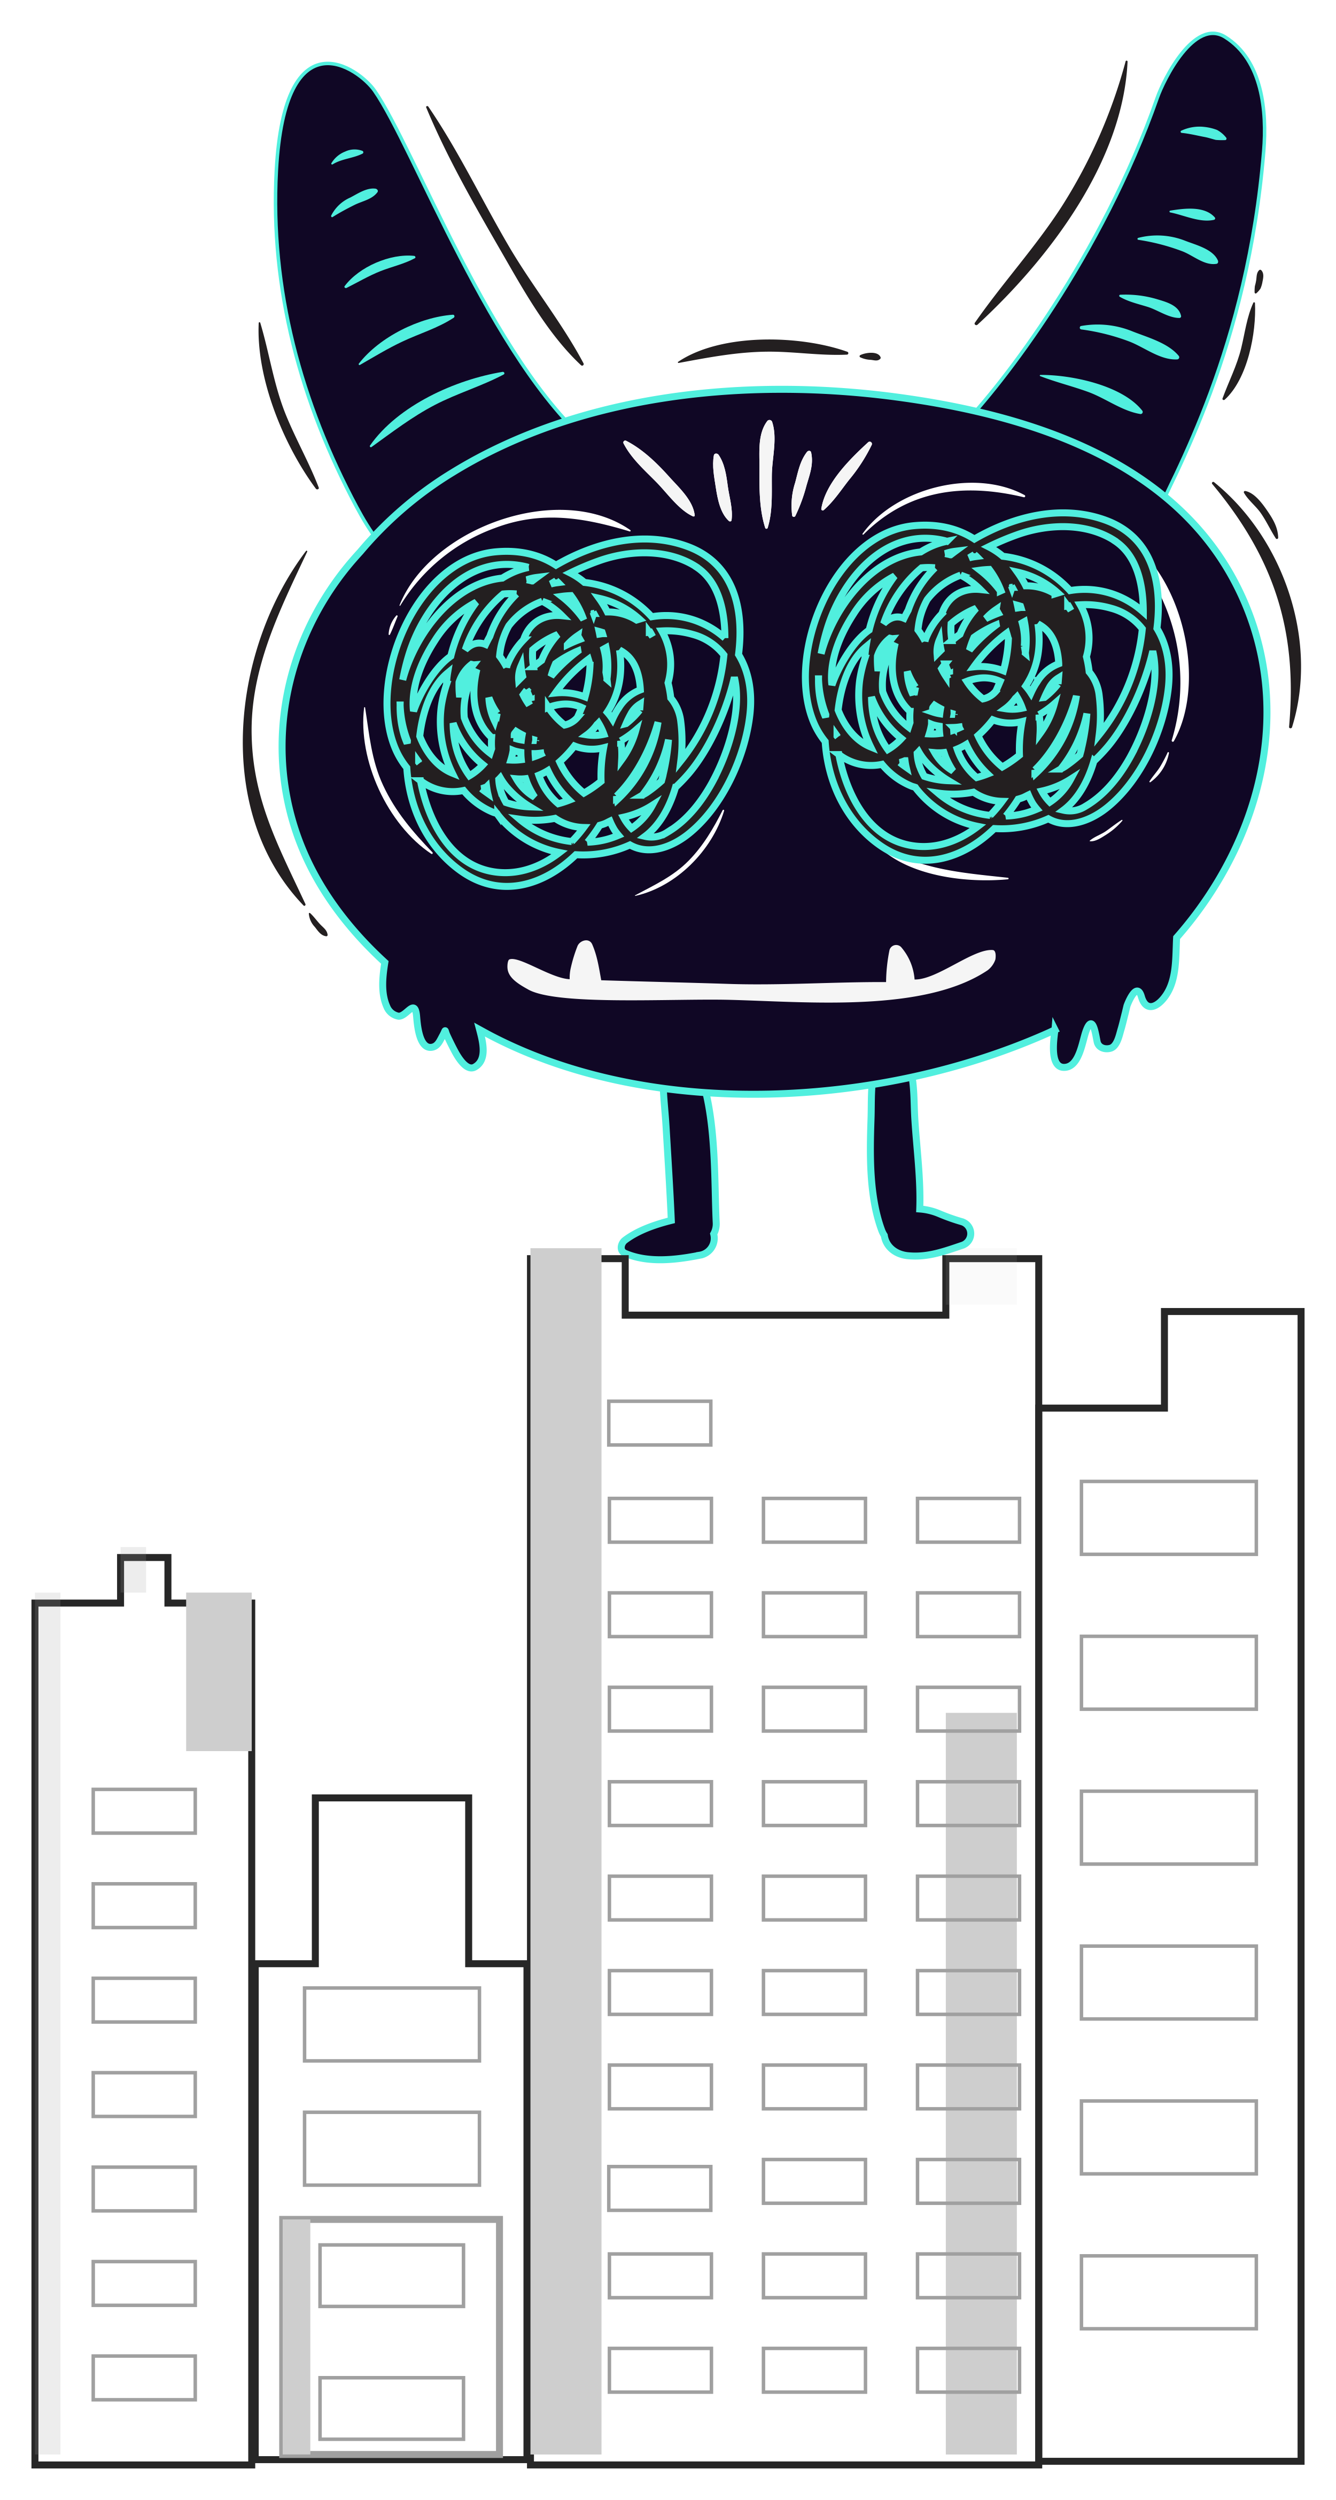 <svg xmlns="http://www.w3.org/2000/svg" xmlns:xlink="http://www.w3.org/1999/xlink" width="382.328" height="715.236" viewBox="0 0 382.328 715.236">
  <defs>
    <filter id="Path_26780" x="167.767" y="286.976" width="47.199" height="83.384" filterUnits="userSpaceOnUse">
      <feOffset dy="3" input="SourceAlpha"/>
      <feGaussianBlur stdDeviation="3" result="blur"/>
      <feFlood flood-color="#51efde"/>
      <feComposite operator="in" in2="blur"/>
      <feComposite in="SourceGraphic"/>
    </filter>
    <filter id="Path_26781" x="239.13" y="288.678" width="48.664" height="80.647" filterUnits="userSpaceOnUse">
      <feOffset dy="3" input="SourceAlpha"/>
      <feGaussianBlur stdDeviation="3" result="blur-2"/>
      <feFlood flood-color="#51efde"/>
      <feComposite operator="in" in2="blur-2"/>
      <feComposite in="SourceGraphic"/>
    </filter>
    <filter id="Path_26782" x="264.547" y="0" width="106.864" height="168.227" filterUnits="userSpaceOnUse">
      <feOffset dy="3" input="SourceAlpha"/>
      <feGaussianBlur stdDeviation="3" result="blur-3"/>
      <feFlood flood-color="#51efde"/>
      <feComposite operator="in" in2="blur-3"/>
      <feComposite in="SourceGraphic"/>
    </filter>
    <filter id="Path_26783" x="69.336" y="8.656" width="110.65" height="165.271" filterUnits="userSpaceOnUse">
      <feOffset dy="3" input="SourceAlpha"/>
      <feGaussianBlur stdDeviation="3" result="blur-4"/>
      <feFlood flood-color="#51efde"/>
      <feComposite operator="in" in2="blur-4"/>
      <feComposite in="SourceGraphic"/>
    </filter>
    <filter id="Path_26784" x="70.692" y="101.354" width="301.928" height="221.72" filterUnits="userSpaceOnUse">
      <feOffset dy="3" input="SourceAlpha"/>
      <feGaussianBlur stdDeviation="3" result="blur-5"/>
      <feFlood flood-color="#51efde"/>
      <feComposite operator="in" in2="blur-5"/>
      <feComposite in="SourceGraphic"/>
    </filter>
    <filter id="Path_26837" x="220.475" y="136.611" width="124.085" height="119.522" filterUnits="userSpaceOnUse">
      <feOffset dy="3" input="SourceAlpha"/>
      <feGaussianBlur stdDeviation="3" result="blur-6"/>
      <feFlood flood-color="#51efde"/>
      <feComposite operator="in" in2="blur-6"/>
      <feComposite in="SourceGraphic"/>
    </filter>
    <filter id="Path_26837-2" x="100.743" y="144.094" width="124.085" height="119.522" filterUnits="userSpaceOnUse">
      <feOffset dy="3" input="SourceAlpha"/>
      <feGaussianBlur stdDeviation="3" result="blur-7"/>
      <feFlood flood-color="#51efde"/>
      <feComposite operator="in" in2="blur-7"/>
      <feComposite in="SourceGraphic"/>
    </filter>
    <filter id="Path_26875" x="141.803" y="350.112" width="165.453" height="365.124" filterUnits="userSpaceOnUse">
      <feOffset dy="3" input="SourceAlpha"/>
      <feGaussianBlur stdDeviation="3" result="blur-8"/>
      <feFlood flood-color="#272727"/>
      <feComposite operator="in" in2="blur-8"/>
      <feComposite in="SourceGraphic"/>
    </filter>
    <filter id="Path_26874" x="63.039" y="504.385" width="97.764" height="209.33" filterUnits="userSpaceOnUse">
      <feOffset dy="3" input="SourceAlpha"/>
      <feGaussianBlur stdDeviation="3" result="blur-9"/>
      <feFlood flood-color="#272727"/>
      <feComposite operator="in" in2="blur-9"/>
      <feComposite in="SourceGraphic"/>
    </filter>
    <filter id="Path_26876" x="0" y="435.611" width="82.039" height="279.625" filterUnits="userSpaceOnUse">
      <feOffset dy="3" input="SourceAlpha"/>
      <feGaussianBlur stdDeviation="3" result="blur-10"/>
      <feFlood flood-color="#272727"/>
      <feComposite operator="in" in2="blur-10"/>
      <feComposite in="SourceGraphic"/>
    </filter>
    <filter id="Path_26873" x="287.256" y="365.231" width="95.072" height="348.963" filterUnits="userSpaceOnUse">
      <feOffset dy="3" input="SourceAlpha"/>
      <feGaussianBlur stdDeviation="3" result="blur-11"/>
      <feFlood flood-color="#100725"/>
      <feComposite operator="in" in2="blur-11"/>
      <feComposite in="SourceGraphic"/>
    </filter>
  </defs>
  <g id="HR-BUILDING_black" data-name="HR-BUILDING black" transform="translate(-14786.479 -6039.092)">
    <g id="HR" transform="translate(53.691 236.559)">
      <g id="Layer_2" data-name="Layer 2" transform="translate(14802.271 5809.072)">
        <g id="Layer_5_copy" data-name="Layer 5 copy" transform="translate(0 0)">
          <g transform="matrix(1, 0, 0, 1, -69.48, -6.54)" filter="url(#Path_26780)">
            <path id="Path_26780-2" data-name="Path 26780" d="M273.508,679.614c-1.318-1.695-3.974-1.695-4.69.614-2.292,7.4-.847,15.9-.4,23.553.53,8.936,1.11,17.871,1.5,26.816-4.737,1.186-9.592,2.881-13.287,5.678-1.119.847-1.644,2.966,0,3.7,6.533,2.868,14.571,1.936,21.409.581a4.9,4.9,0,0,0,4.008-6.089,5.962,5.962,0,0,0,.72-3.25C282.029,715.945,283.3,692.3,273.508,679.614Z" transform="translate(-77.81 -384.43)" fill="#100725" stroke="#51efde" stroke-width="2"/>
          </g>
          <g transform="matrix(1, 0, 0, 1, -69.48, -6.54)" filter="url(#Path_26781)">
            <path id="Path_26781-2" data-name="Path 26781" d="M450.092,733.289a56.57,56.57,0,0,1-6.389-2.254,17.627,17.627,0,0,0-5.7-1.4c.318-8.474-.89-17.393-1.407-25.727-.458-7.385.305-14.694-4.44-20.672a2.731,2.731,0,0,0-3.889,0c-4.762,6-3.949,13.253-4.207,20.672-.356,10.207-.538,22.176,3.059,31.841a7.336,7.336,0,0,0,.737,1.453c.5,3.39,3.368,5.47,6.741,5.8,5.614.547,10.236-1.174,15.5-2.94a3.538,3.538,0,0,0,0-6.766Z" transform="translate(-174.8 -386.74)" fill="#100725" stroke="#51efde" stroke-width="2"/>
          </g>
          <g transform="matrix(1, 0, 0, 1, -69.48, -6.54)" filter="url(#Path_26782)">
            <path id="Path_26782-2" data-name="Path 26782" d="M559.471,1.067c-8.9-5.576-17.638,12.236-19.431,17.346-15.905,45.335-44.382,82.129-56.017,94.081-9.054,9.321,42.369,52.962,53.271,30.167,8.283-17.371,28.557-52.835,33.2-108.974C571.432,22.323,570.127,7.731,559.471,1.067Z" transform="translate(-208.85 6.54)" fill="#100725" stroke="#51efde" stroke-width="1"/>
          </g>
          <g transform="matrix(1, 0, 0, 1, -69.48, -6.54)" filter="url(#Path_26783)">
            <path id="Path_26783-2" data-name="Path 26783" d="M112.4,129.513C83.868,105.362,61.764,44.388,50.413,28.123,46.037,21.852,24.738,6.29,22.327,51.049,20.5,84.915,29.343,117.366,45.3,147.228c3.576,6.7,8.474,14.219,15.071,18.185C73.742,173.48,122.162,137.762,112.4,129.513Z" transform="translate(56.75 -5.19)" fill="#100725" stroke="#51efde" stroke-width="1"/>
          </g>
          <g transform="matrix(1, 0, 0, 1, -69.48, -6.54)" filter="url(#Path_26784)">
            <path id="Path_26784-2" data-name="Path 26784" d="M298.456,294.126c-19.041-34.573-60.338-46.865-96.759-51.644-42.107-5.508-89.616-.932-126.375,21.693a107.586,107.586,0,0,0-26.375,22.642c-1.3,1.424-2.585,2.877-3.813,4.394-17.427,21.481-23.468,50.123-14.406,76.345,4.945,14.283,14.075,26.557,25.223,36.777-.708,4.423-1.191,9.139.788,13.135a4.465,4.465,0,0,0,3.173,2.263c2.364,0,4.631-5.288,5.122-.042.186,2,.627,9.55,4.381,8.923,1.695-.284,2.271-1.869,3.055-3.284,1.106-2,.424-1.881,1.326.042.682,1.462,1.394,2.9,2.152,4.326s3.288,5.932,5.72,4.58c3.678-2.029,2.309-7.254,1.4-10.719,1.131.623,2.263,1.241,3.39,1.835,46.971,24.388,112.16,20.214,159.445-.932.614-.271,1.212-.58,1.818-.847a4.074,4.074,0,0,1-.068.487c-.267,2.352-1.606,10.931,3.2,10.228,3.923-.572,4.69-7.457,5.758-10.364,1.941-5.288,2.724.966,3.178,3.059.381,1.763,2.241,2.3,3.792,1.877,1.936-.534,2.542-3.75,3.012-5.313s.847-3.262,1.271-4.885c.148-.644.3-1.271.458-1.924.064-.263,2.767-7.355,4.135-2.635,1.339,4.623,4.779,2.966,7.11-.559,3.034-4.6,2.657-10.707,2.966-16.355C307.294,369.12,317.611,328.9,298.456,294.126Z" transform="translate(54.18 -131.98)" fill="#100725" stroke="#51efde" stroke-width="2"/>
          </g>
          <path id="Path_26785" data-name="Path 26785" d="M86.242,257.186c5.983-4.3,11.584-8.635,18.16-12.063,6.385-3.318,13.329-5.339,19.7-8.715.424-.233.11-.813-.318-.746-13.486,2.212-29.942,9.6-37.963,21.1-.169.246.174.593.424.424Z" transform="translate(-49.434 -135.81)" fill="#51efde"/>
          <path id="Path_26786" data-name="Path 26786" d="M78.628,211.45c4.025-2.309,7.957-4.711,12.16-6.69,4.953-2.326,10.088-3.813,14.677-6.809.364-.233.258-.907-.237-.873-9.563.7-20.964,6.355-26.9,13.982-.161.208.038.53.3.386Z" transform="translate(-45.112 -113.576)" fill="#51efde"/>
          <path id="Path_26787" data-name="Path 26787" d="M69.231,166.4c3.275-1.635,6.355-3.479,9.77-4.826,3.322-1.3,6.614-1.987,9.775-3.665.352-.186.148-.648-.186-.686-6.817-.725-15.723,3.093-19.888,8.648C68.447,166.207,68.917,166.554,69.231,166.4Z" transform="translate(-39.554 -90.555)" fill="#51efde"/>
          <path id="Path_26788" data-name="Path 26788" d="M60.1,120.011c2.029-1.271,4.131-2.4,6.271-3.462,2.241-1.11,5-1.546,6.542-3.631.339-.462-.14-.958-.58-1.013-2.5-.326-5.046,1.424-7.2,2.542a11.081,11.081,0,0,0-5.457,5.152c-.11.258.131.6.424.424Z" transform="translate(-34.377 -64.468)" fill="#51efde"/>
          <path id="Path_26789" data-name="Path 26789" d="M60.134,89.739c2.6-1.631,5.889-1.72,8.58-3.084a.445.445,0,0,0,0-.771,6.308,6.308,0,0,0-4.966.178A7.96,7.96,0,0,0,59.8,89.4C59.656,89.608,59.939,89.866,60.134,89.739Z" transform="translate(-34.444 -49.242)" fill="#51efde"/>
          <path id="Path_26790" data-name="Path 26790" d="M538.484,238.089c4.5,1.741,9.194,2.873,13.732,4.529,4.944,1.809,9.66,5.453,14.829,6.292a.6.6,0,0,0,.576-.987c-5.745-7.258-20.337-10.258-29.1-10.194a.182.182,0,0,0-.051.36Z" transform="translate(-310.243 -137.003)" fill="#51efde"/>
          <path id="Path_26791" data-name="Path 26791" d="M565.7,205.066a61.862,61.862,0,0,1,13.9,3.5c4.326,1.695,8.821,5.343,13.6,5.084a.619.619,0,0,0,.424-1.042c-3.046-3.678-8.864-5.258-13.228-6.982a26.4,26.4,0,0,0-14.715-1.53c-.453.093-.479.873,0,.941Z" transform="translate(-325.808 -117.36)" fill="#51efde"/>
          <path id="Path_26792" data-name="Path 26792" d="M592.1,184.116c2.432,1.432,5.347,2.076,8.025,2.911,2.9.907,6.012,3.19,9.076,3.161a.479.479,0,0,0,.453-.6c-.665-3.042-4.258-3.983-6.877-4.771a31.476,31.476,0,0,0-10.524-1.271.309.309,0,0,0-.153.572Z" transform="translate(-341.149 -105.757)" fill="#51efde"/>
          <path id="Path_26793" data-name="Path 26793" d="M604.511,144.806a61.3,61.3,0,0,1,12.571,3.262c3.195,1.208,6.355,4.19,9.842,3.61.453-.076.542-.61.39-.958-1.436-3.271-6.258-4.423-9.406-5.661a21.778,21.778,0,0,0-13.4-.805c-.258.068-.288.508,0,.551Z" transform="translate(-348.267 -82.734)" fill="#51efde"/>
          <path id="Path_26794" data-name="Path 26794" d="M626.088,126.537c3.911.746,8.559,3.051,12.571,2.118a.424.424,0,0,0,.191-.716c-2.966-3.351-8.859-2.542-12.762-1.907a.267.267,0,0,0,0,.508Z" transform="translate(-360.714 -72.303)" fill="#51efde"/>
          <path id="Path_26795" data-name="Path 26795" d="M633.763,71.834c2.207.212,4.432.775,6.61,1.186,1.068.2,2.093.568,3.144.822a21.783,21.783,0,0,0,2.631.051c.381.047.551-.491.3-.733a8.332,8.332,0,0,0-2.6-2.178,14.473,14.473,0,0,0-3.517-.847,12.15,12.15,0,0,0-6.656,1.047.326.326,0,0,0,.085.64Z" transform="translate(-365.059 -40.349)" fill="#51efde"/>
          <path id="Path_26796" data-name="Path 26796" d="M98.85,405.594c.847-1.695,1.466-3.466,2.2-5.2.089-.216-.165-.475-.352-.271a8.825,8.825,0,0,0-2.207,5.372.195.195,0,0,0,.36.1Z" transform="translate(-56.763 -230.548)" fill="#fff"/>
          <path id="Path_26797" data-name="Path 26797" d="M576.72,541.37c-1.453,1.025-3.339,1.6-4.661,2.754a.1.1,0,0,0,.072.174c1.568.135,3.237-1.017,4.512-1.818a20.433,20.433,0,0,0,4.72-4.042c.106-.127-.03-.339-.182-.242C579.643,539.171,578.211,540.319,576.72,541.37Z" transform="translate(-329.666 -310.15)" fill="#fff"/>
          <path id="Path_26798" data-name="Path 26798" d="M190.6,419.462c11.516-16.134,13.8-37.946-1.746-56.14-14.715-17.227-40.675-26.231-62.075-16.211a49.076,49.076,0,0,0-19.939,17.194,48.99,48.99,0,0,0-8.7,43.835,43.911,43.911,0,0,0,17.5,24.375,40.437,40.437,0,0,0,31.934,10.067,52.337,52.337,0,0,0,27.608-8.474c-18.189,17.643-41.132,13.6-62.033,3.945-.157-.072-.352.131-.195.258,19.244,15.465,43.641,14.236,62.838-.644A55.549,55.549,0,0,0,190.6,419.462Zm-8.2,4.118c11.736-15.134,13.639-33.048,7.131-50.784-.042-.114.123-.165.186-.076,10.414,14.24,6.529,40.128-6.779,51.407a.386.386,0,0,1-.538-.547Zm-45.649-73.253c.284,0,.424.445.153.568-5.889,2.5-11.986,4.377-16.977,8.584a39.433,39.433,0,0,0-11.957,17.1.347.347,0,0,1-.669-.182C109.7,363.356,123.027,350.459,136.751,350.328Zm20.138,85.383c-18.935,6-47.115-4.093-52.335-24.824a.267.267,0,0,1,.483-.2c11.774,19.32,30.146,24.451,51.775,24.468a.288.288,0,0,1,.076.559Zm7.686-1.508c-.682,1.25-3.39,1.695-4.584,1.123a.453.453,0,0,1,0-.775,11.928,11.928,0,0,1,2.542-.669,2.436,2.436,0,0,1,1.962-.042.267.267,0,0,1,.08.364Z" transform="translate(-55.501 -197.632)" fill="#100725"/>
          <path id="Path_26799" data-name="Path 26799" d="M289.986,531.46c-2.665,5.25-5.563,10.207-9.72,14.444-4.423,4.517-9.868,7.008-15.338,9.927-.093.051-.03.186.072.165,11.762-2.623,21.939-13.012,25.4-24.362C290.469,531.392,290.1,531.231,289.986,531.46Z" transform="translate(-152.656 -306.219)" fill="#fff"/>
          <path id="Path_26800" data-name="Path 26800" d="M87.069,484.488c-3.39-7.2-3.974-14.6-5.186-22.329-.025-.174-.263-.106-.28.038-1.83,15.033,6.686,33.472,19.236,41.844.267.178.542-.212.33-.424C95.509,497.729,90.548,491.954,87.069,484.488Z" transform="translate(-46.888 -266.285)" fill="#fff"/>
          <path id="Path_26801" data-name="Path 26801" d="M465.3,564.12a.225.225,0,0,0,0-.424c-13.851-1.5-25.676-2.33-37.747-9.978a.11.11,0,1,0-.136.174C436.061,563.273,453.3,565.264,465.3,564.12Z" transform="translate(-246.304 -319.097)" fill="#fff"/>
          <path id="Path_26802" data-name="Path 26802" d="M470.38,344.6c-33.2-41.522-101.06-7.923-87.548,43.268a46.361,46.361,0,0,0,3.11,8.368c3.5,12.834,12.1,23.846,25.8,28.6,14.181,4.928,34.124,6.2,47.628-1.462a.233.233,0,0,0-.169-.424c-12.067,4.152-26.583,3.813-38.772.716a38.314,38.314,0,0,1-16.384-8.359,49.476,49.476,0,0,0,11.656,4.711c.127.047.246.106.377.152,19.859,7.245,40.755,3.106,55.279-12.457C488.471,389.379,485.014,362.923,470.38,344.6Zm-78.71,9.237c-.229.258-.576-.068-.445-.343,5.932-12.609,21.574-22.282,35.446-22.151a.347.347,0,0,1,.089.682c-7.245,2.267-14.592,3.72-20.981,8.118-5.589,3.86-9.664,8.694-14.109,13.711Zm53.11,63.321c-13.66,3.61-34.171,2.055-43.895-9.478-.14-.165.042-.449.25-.318,14.228,8.864,27.362,9.1,43.569,9.232a.288.288,0,0,1,.076.564Zm20.062-8.05c-.284.195-.551-.216-.347-.445,11.575-13.384,13.52-26.117,12.774-43.255a.246.246,0,0,1,.483-.068c4.207,14.9.462,34.59-12.91,43.746Z" transform="translate(-219.619 -187.831)" fill="#100725"/>
          <path id="Path_26803" data-name="Path 26803" d="M106.054,356.257a52.667,52.667,0,0,1,27.116-22.21c13.3-5.046,25.422-2.987,38.556.974.246.072.352-.258.161-.39-20.21-14.1-57.233-.678-66.041,21.545C105.821,356.287,105.995,356.35,106.054,356.257Z" transform="translate(-61.001 -189.516)" fill="#fff"/>
          <path id="Path_26804" data-name="Path 26804" d="M586.925,342.628c-.237-.11-.521.191-.3.386a56.94,56.94,0,0,1,17.244,59.707.326.326,0,0,0,.593.254C614.546,385.192,606.339,351.67,586.925,342.628Z" transform="translate(-338.033 -197.444)" fill="#fff"/>
          <path id="Path_26805" data-name="Path 26805" d="M617.579,492.517a42.28,42.28,0,0,1-2.157,4.089c-.911,1.462-2.118,2.716-3.038,4.178a.182.182,0,0,0,.25.25,13.341,13.341,0,0,0,5.317-8.359C617.986,492.466,617.689,492.292,617.579,492.517Z" transform="translate(-352.908 -283.779)" fill="#fff"/>
          <path id="Path_26806" data-name="Path 26806" d="M418.548,325.151c-.119.165.136.347.271.212,12.923-12.918,28.769-14.736,45.856-10.673a.326.326,0,0,0,.25-.6C450.558,306.28,427.942,312.059,418.548,325.151Z" transform="translate(-241.197 -178.975)" fill="#fff"/>
          <path id="Path_26865" data-name="Path 26865" d="M353.929,620.094c-18.292,12.289-52.091,8.981-74.1,8.458-16.7-.394-49.6,1.738-57.568-3.059-2.9-1.605-5.5-3.323-5.736-5.922-.083-.7.014-2.388.55-2.583,2.812-1.073,11.878,5.449,17.242,5.661a12.806,12.806,0,0,1,.343-3.356,42.1,42.1,0,0,1,1.868-6.055c.61-1.648,3.339-2.58,4.237-.555,1.453,3.313,1.932,6.745,2.585,10.271,12.16.39,24.337.648,36.463,1.046,14.952.483,30.065-.593,45.047-.526a48.611,48.611,0,0,1,.978-9.164,1.982,1.982,0,0,1,3.3-.873,15.951,15.951,0,0,1,3.881,9.3c6.4.14,16.7-8.844,22.342-8.431,1.052.056.9,2.034.777,2.721A6.514,6.514,0,0,1,353.929,620.094Z" transform="translate(-140.772 -349.038)" fill="#f5f5f5"/>
          <path id="Path_26808" data-name="Path 26808" d="M350.567,299.023a.369.369,0,0,0,.708,0c1.5-4.851,1.127-10.059,1.191-15.088.059-4.881,1.635-10.537.093-15.206a.805.805,0,0,0-1.453-.186c-2.716,3.669-2.161,8.817-2.186,13.207C348.893,287.409,348.808,293.548,350.567,299.023Z" transform="translate(-201.068 -154.542)" fill="#fff"/>
          <path id="Path_26809" data-name="Path 26809" d="M371.654,307.681a47.564,47.564,0,0,0,3.207-8.711c.941-3.271,2.085-6.122,1.339-9.525-.136-.6-.869-.551-1.174-.153-2.029,2.631-2.542,5.622-3.39,8.787a21.255,21.255,0,0,0-.847,9.487.487.487,0,0,0,.864.114Z" transform="translate(-213.559 -166.547)" fill="#fff"/>
          <path id="Path_26810" data-name="Path 26810" d="M391.393,302.416c2.86-2.483,4.936-5.677,7.262-8.652a49.063,49.063,0,0,0,6.483-9.991.644.644,0,0,0-1.008-.78c-5.245,4.822-12.249,11.724-13.4,19.037a.424.424,0,0,0,.665.386Z" transform="translate(-225.18 -162.986)" fill="#fff"/>
          <path id="Path_26811" data-name="Path 26811" d="M322.182,310.122c.225.208.716.165.767-.2.445-3.245-.669-6.66-1.093-9.876-.394-3.012-.869-6.322-2.627-8.864-.326-.47-1.22-.508-1.343.174-.542,3.055.089,6.127.551,9.152C318.928,303.72,319.682,307.851,322.182,310.122Z" transform="translate(-183.081 -167.607)" fill="#fff"/>
          <path id="Path_26812" data-name="Path 26812" d="M266.518,294.006c3.089,3.135,6.381,7.9,10.431,9.745.208.093.538,0,.508-.288-.47-4.309-4.542-7.953-7.288-11.016-3.5-3.919-7.626-7.915-12.325-10.309a.555.555,0,0,0-.754.75C259.357,287.261,263.094,290.515,266.518,294.006Z" transform="translate(-148.127 -162.558)" fill="#fff"/>
          <path id="Path_26813" data-name="Path 26813" d="M18.078,356.533c-21.087,27.892-26.663,74.4-.7,101.4.288.3.7-.081.542-.424C10.35,441.31,2.969,427.854,2.546,409.44c-.5-19.143,7.978-35.9,15.884-52.7a.2.2,0,0,0-.352-.208Z" transform="translate(-0.006 -205.414)" fill="#231f20"/>
          <path id="Path_26814" data-name="Path 26814" d="M654.662,310.55c17.668,21.185,24.485,41.967,21.994,69.486-.042.5.7.559.847.114,7.7-24.574-2.428-54.1-22.316-70.117a.369.369,0,0,0-.521.517Z" transform="translate(-377.242 -178.624)" fill="#231f20"/>
          <path id="Path_26815" data-name="Path 26815" d="M123.844,56.583c5.932,14.291,13.77,27.879,21.494,41.264,6.47,11.224,13.3,23.6,22.829,32.5a.453.453,0,0,0,.7-.547c-6.131-11.55-14.592-21.981-21.244-33.294C139.8,83.2,133.165,69.091,124.437,56.329c-.195-.284-.746-.106-.593.254Z" transform="translate(-71.359 -32.381)" fill="#231f20"/>
          <path id="Path_26816" data-name="Path 26816" d="M676.161,316.62c1.2,2.118,3.364,3.754,4.779,5.758,1.631,2.326,2.788,4.915,4.33,7.292a.369.369,0,0,0,.682-.186c-.072-3.11-1.619-5.559-3.36-8.071-1.356-1.953-3.563-4.851-6.042-5.3a.347.347,0,0,0-.39.5Z" transform="translate(-389.653 -182.172)" fill="#231f20"/>
          <path id="Path_26817" data-name="Path 26817" d="M537.491,25.715a149.288,149.288,0,0,1-18.338,41.611c-7.508,11.6-16.914,21.841-24.8,33.175-.314.453.36.911.737.568C515.475,82.3,536.724,54.526,538.05,25.774a.288.288,0,0,0-.559-.076Z" transform="translate(-284.853 -14.698)" fill="#231f20"/>
          <path id="Path_26818" data-name="Path 26818" d="M10.688,202.319c-.775,15.749,7.059,34.917,16.35,47.454.275.377,1.013.169.818-.343-2.741-7.135-6.559-13.791-9.44-20.892-3.457-8.546-4.661-17.541-7.3-26.269a.225.225,0,0,0-.424.064Z" transform="translate(-6.131 -116.495)" fill="#231f20"/>
          <path id="Path_26819" data-name="Path 26819" d="M670.533,188.778c-1.869,4.029-2.436,8.707-3.483,13.007-1.224,5.038-3.58,9.559-5.351,14.406-.136.373.364.585.614.36,6.572-5.932,9.1-19.147,8.677-27.638,0-.225-.347-.36-.458-.123Z" transform="translate(-381.33 -108.728)" fill="#231f20"/>
          <path id="Path_26820" data-name="Path 26820" d="M683.912,173.435a6.371,6.371,0,0,0,1.182-1.356,8.31,8.31,0,0,0,.559-1.936c.237-1.1.5-2.428-.369-3.3a.424.424,0,0,0-.576,0c-.775.729-.708,1.813-.847,2.8a13.694,13.694,0,0,1-.385,1.75,12.7,12.7,0,0,0-.081,1.741c-.042.275.284.547.513.3Z" transform="translate(-393.845 -96.088)" fill="#231f20"/>
          <path id="Path_26821" data-name="Path 26821" d="M44.593,601.23a6.188,6.188,0,0,0,1.695,3.779c.924,1.174,1.737,2.5,3.292,2.69a.386.386,0,0,0,.39-.386c-.157-1.3-1.008-1.9-1.907-2.8-1.093-1.089-1.957-2.406-3.1-3.436a.225.225,0,0,0-.381.157Z" transform="translate(-25.694 -346.364)" fill="#231f20"/>
          <path id="Path_26822" data-name="Path 26822" d="M294.131,220.514c8.529-1.576,16.706-3.157,25.422-3.224,7.6-.064,15.168,1.22,22.757.847a.424.424,0,0,0,.106-.8c-13.529-4.826-36.1-5.444-48.437,2.843a.182.182,0,0,0,.14.335Z" transform="translate(-169.369 -123.216)" fill="#231f20"/>
          <path id="Path_26823" data-name="Path 26823" d="M416.769,224.069a7.745,7.745,0,0,0,3.021.733c.966.089,1.928.479,2.7-.267a.445.445,0,0,0,.123-.453c-.725-1.907-4.423-1.356-5.843-.61a.347.347,0,0,0,0,.6Z" transform="translate(-240.091 -128.39)" fill="#231f20"/>
          <g id="Group_73498" data-name="Group 73498" transform="translate(108.897 113.619)">
            <path id="Path_26867" data-name="Path 26867" d="M350.567,299.023a.369.369,0,0,0,.708,0c1.5-4.851,1.127-10.059,1.191-15.088.059-4.881,1.635-10.537.093-15.206a.805.805,0,0,0-1.453-.186c-2.716,3.669-2.161,8.817-2.186,13.207C348.893,287.409,348.808,293.548,350.567,299.023Z" transform="translate(-309.966 -268.161)" fill="#f5f5f5"/>
            <path id="Path_26868" data-name="Path 26868" d="M371.654,307.681a47.564,47.564,0,0,0,3.207-8.711c.941-3.271,2.085-6.122,1.339-9.525-.136-.6-.869-.551-1.174-.153-2.029,2.631-2.542,5.622-3.39,8.787a21.255,21.255,0,0,0-.847,9.487.487.487,0,0,0,.864.114Z" transform="translate(-322.456 -280.167)" fill="#f5f5f5"/>
            <path id="Path_26869" data-name="Path 26869" d="M391.393,302.416c2.86-2.483,4.936-5.677,7.262-8.652a49.063,49.063,0,0,0,6.483-9.991.644.644,0,0,0-1.008-.78c-5.245,4.822-12.249,11.724-13.4,19.037a.424.424,0,0,0,.665.386Z" transform="translate(-334.077 -276.605)" fill="#f5f5f5"/>
            <path id="Path_26870" data-name="Path 26870" d="M322.182,310.122c.225.208.716.165.767-.2.445-3.245-.669-6.66-1.093-9.876-.394-3.012-.869-6.322-2.627-8.864-.326-.47-1.22-.508-1.343.174-.542,3.055.089,6.127.551,9.152C318.928,303.72,319.682,307.851,322.182,310.122Z" transform="translate(-291.979 -281.226)" fill="#f5f5f5"/>
            <path id="Path_26871" data-name="Path 26871" d="M266.518,294.006c3.089,3.135,6.381,7.9,10.431,9.745.208.093.538,0,.508-.288-.47-4.309-4.542-7.953-7.288-11.016-3.5-3.919-7.626-7.915-12.325-10.309a.555.555,0,0,0-.754.75C259.357,287.261,263.094,290.515,266.518,294.006Z" transform="translate(-257.025 -276.178)" fill="#f5f5f5"/>
          </g>
        </g>
      </g>
      <g id="Layer_2-2" data-name="Layer 2" transform="translate(14963.269 5946.265)">
        <g id="Layer_5_copy-2" data-name="Layer 5 copy" transform="translate(0 0)">
          <g transform="matrix(1, 0, 0, 1, -230.48, -143.73)" filter="url(#Path_26837)">
            <path id="Path_26837-3" data-name="Path 26837" d="M100.6,33.046c1.692-13.354-1.507-26.1-14.627-30.923C73.455-2.476,59.767.885,48.356,7.5,43.71,4.491,37.873,2.99,30.876,3.689,7.984,6.033-5.9,40.664,2.447,60.106a22.545,22.545,0,0,0,3.217,5.322c.73,11.518,5.849,22.659,15.423,29.506,11.434,8.175,23.891,4.186,32.98-4.617a32.592,32.592,0,0,0,15.459-2.8c5.382,3.05,12.062.8,17.295-3.588,9.329-7.774,15.638-21.666,17.014-33.561C104.6,43.78,103.535,37.86,100.6,33.046ZM69.969,82.765A13.563,13.563,0,0,1,67.654,79.6a25.47,25.47,0,0,0,8.294-3.433A18.377,18.377,0,0,1,69.969,82.765ZM52.889,86.556a27.56,27.56,0,0,1-14.95-6.4,30.128,30.128,0,0,0,10.166-.245,15.2,15.2,0,0,0,8.2,2.619,38.031,38.031,0,0,1-3.427,4.031Zm-45.377-38C7.04,41.562,10.072,34.6,13.8,28.9A30.893,30.893,0,0,1,25.542,18.06a42.651,42.651,0,0,0-7.284,15.465C13.307,36.993,9.222,44.534,7.6,49.27,7.584,49.037,7.53,48.786,7.512,48.552ZM78.556,69.226a41.8,41.8,0,0,1-4.114,3.253c-.466.317-.915.544-1.375.813a37.812,37.812,0,0,0,7.493-15.883,62.283,62.283,0,0,1-1.507,9.813C78.939,67.928,78.724,68.568,78.556,69.226ZM19.676,59.2a28.561,28.561,0,0,1-.748-6.5,27.138,27.138,0,0,0,8.546,11.877,17.241,17.241,0,0,1-3.881,3.152A24.022,24.022,0,0,1,19.676,59.2ZM52.626,16.188a24.871,24.871,0,0,1,3.349,6.082l-.173.078h0a30.971,30.971,0,0,0-5.825-5.938C50.832,16.289,51.735,16.224,52.626,16.188ZM25.716,37.31c-1.794,7.4-.879,14.777,4.228,19.5a22.432,22.432,0,0,0,0,3.169c-.155.431-.3.861-.443,1.3a21.989,21.989,0,0,1-2.739-2.488,22.725,22.725,0,0,1-4.635-7.643A20.93,20.93,0,0,1,25.716,37.31Zm11.96,2.99a8.552,8.552,0,0,1,.688-4,26.141,26.141,0,0,0,.46,2.942c-.389.383-.771.759-1.136,1.13a.359.359,0,0,0-.012-.066ZM41.7,31.694a25.476,25.476,0,0,1,7.176-4.383,24.315,24.315,0,0,0-4.623,7.421q-1.2.867-2.332,1.794a19.417,19.417,0,0,1-.221-4.832ZM66.979,58.276c-.03-.179-.078-.347-.108-.526a27.443,27.443,0,0,0,4.365-3.11,25.762,25.762,0,0,1-4.084,8.5A26.762,26.762,0,0,0,66.979,58.276ZM68.42,52.81a29.971,29.971,0,0,1,1.352-2.745A7.445,7.445,0,0,1,72.45,47.2c-.048.6-.078,1.2-.144,1.746a22.174,22.174,0,0,1-3.881,3.863Zm-1.973-4.688a23.752,23.752,0,0,0-1.908,3.433,15.7,15.7,0,0,0-1.513-2c3.588-5.334,4.461-11.6,3.51-17.8A11.093,11.093,0,0,1,68.408,33c2.8,2.326,3.881,6.16,4.1,10.166a12.414,12.414,0,0,0-6.052,4.958ZM36.408,56.96V55.95a1.017,1.017,0,0,1,.066-.257c.167-.221.341-.437.514-.652.55.341,1.118.67,1.7.969-.09.49-.167.975-.227,1.471a13,13,0,0,1-2.057-.52Zm18.186-29.3c.2.341.395.694.6,1.053q-1.794.673-3.588,1.543a16.685,16.685,0,0,1,2.99-2.607Zm8.372,12.451c-.072-.676-.2-1.34-.323-2.009a19.047,19.047,0,0,0-.6-6.632c.215-.126.431-.233.646-.353a27.557,27.557,0,0,1,.263,8.982Zm-8.5,10.968a6.638,6.638,0,0,1-3.636,2.147,20.434,20.434,0,0,1-4.425-4.712c-.066-.1-.132-.221-.2-.323a14.645,14.645,0,0,1,3.3-.861,11.039,11.039,0,0,1,6.237.873C55.335,49.162,54.929,50.131,54.468,51.076Zm3.63-14.95a40.611,40.611,0,0,1-1.423,9.054,18.15,18.15,0,0,0-8.486-1.124,43.876,43.876,0,0,1,9.443-9.646c.173.562.317,1.124.466,1.692Zm-3.457-4.084c-1.2.9-2.29,1.794-3.331,2.739a44.391,44.391,0,0,0-4.366,4.5,26.457,26.457,0,0,1,1.3-3.654,32.7,32.7,0,0,1,6.393-3.606ZM42.556,57.576l.227.066H42.55A.293.293,0,0,0,42.556,57.576Zm-1.292-11.4c-.353.191-.694.407-1.041.6a18.8,18.8,0,0,1-1.256-2.195c.317-.437.658-.891,1.035-1.352A24.281,24.281,0,0,0,41.264,46.178Zm-9.73,3.714c-.275.724-.508,1.453-.724,2.189a16.918,16.918,0,0,1-1.651-6.686,19.663,19.663,0,0,0,2.374,4.5ZM36.1,60.477l.245.1a15.08,15.08,0,0,0,1.967.449,20.793,20.793,0,0,0,.12,2.105,17.189,17.189,0,0,1-2.99.114,20.236,20.236,0,0,0,.658-2.763Zm6.279.921A14.915,14.915,0,0,0,44,61.266a.746.746,0,0,0,.078.239c-.544.245-1.088.478-1.645.67-.018-.257-.048-.52-.054-.777Zm17.7-8.3c.15-.15.323-.287.466-.437a17.5,17.5,0,0,1,1.531,3.217,13.043,13.043,0,0,1-4.862.144A12.457,12.457,0,0,0,60.077,53.1Zm1.6-26.032-.837.126c-.048-.251-.1-.5-.155-.748.293.078.6.179.873.263.042.12.084.239.12.359ZM53.631,59.2A13.671,13.671,0,0,0,62,59.711a42.733,42.733,0,0,0-.736,9.61A36.945,36.945,0,0,1,56.352,72.7,24.979,24.979,0,0,1,49.4,63.73,33.172,33.172,0,0,0,53.631,59.2ZM44.445,17.808a23.023,23.023,0,0,1,5.621,4.132c-4.832-.514-9.263,1.668-11,6.925a21.857,21.857,0,0,0-4.682,7.284c-.066.179-.084.359-.144.538a23.662,23.662,0,0,0-1.9-3.032c-.042-.054-.084-.084-.12-.138a26.315,26.315,0,0,1,.425-2.87,21.529,21.529,0,0,1,2.219-5.837,21.337,21.337,0,0,1,9.586-7Zm-19.734,18.2a19.944,19.944,0,0,0-3.929,9.233,28.292,28.292,0,0,1-.167-4.276,10.671,10.671,0,0,1,3.588-5.1,2.651,2.651,0,0,1,.5.144ZM46.048,66.259a27.892,27.892,0,0,0,6.082,8.456,29.012,29.012,0,0,1-3.11,1.017,18.257,18.257,0,0,1-5.579-8.157,17.894,17.894,0,0,0,2.607-1.316Zm19.645,7.3c5.245-5.077,9.6-12.959,11.871-21.17A38.01,38.01,0,0,1,65.86,74.6C65.783,74.231,65.741,73.884,65.693,73.555ZM59.115,21.319c-.054-.144-.1-.287-.155-.425.072.138.155.263.233.407a.3.3,0,0,0-.072,0Zm-10.77-8.761c-.49.078-.981.185-1.465.3.5-.317.993-.6,1.5-.915a5.815,5.815,0,0,1,.6.532ZM17.128,39.989c-.054.532-.066,1.076-.084,1.615a37.675,37.675,0,0,0-1.5,6.237,33.531,33.531,0,0,0,3.14,19.136C14.27,65.183,11.172,61,9.372,56.422c.8-7.009,3.223-14.155,7.972-18.09C17.254,38.87,17.182,39.468,17.128,39.989ZM39.673,68.562c.15.419.275.843.443,1.262a24.781,24.781,0,0,0,2.147,4.037A14.382,14.382,0,0,1,37.012,68.6,12.737,12.737,0,0,0,39.673,68.562Zm35.39-41.9.233-.03c.257.425.49.861.712,1.3-.281-.431-.628-.855-.945-1.274Zm-3.63-3.48a15.489,15.489,0,0,0-8.372-2.314,29.051,29.051,0,0,0-2.392-3.917,25.463,25.463,0,0,1,11.584,5.98Zm-29.9-11.177c-.49-.144-1-.239-1.5-.347a13.754,13.754,0,0,1,2.876-.676c-.449.329-.891.676-1.352,1.023Zm-4.455,3.714a30.953,30.953,0,0,0-7.649,12.14c-.425.759-.825,1.525-1.2,2.308-2.171-.9-4.132-.155-5.831,1.513a35.881,35.881,0,0,1,10.86-15.955,20.392,20.392,0,0,1,3.815-.006ZM9.282,64.131l-.227-.269V63.8C9.133,63.909,9.2,64.023,9.282,64.131Zm19.232,6.775c.084.628.179,1.25.323,1.86-.6-.425-1.232-.861-1.794-1.346a12.787,12.787,0,0,0,1.471-.514Zm3.977.963a13.1,13.1,0,0,1-.508-3.08c.155-.144.3-.293.443-.449a17.659,17.659,0,0,0,1.83,2.619,27.676,27.676,0,0,0,6.71,5.675,24.393,24.393,0,0,1-6.931-1.25,16.822,16.822,0,0,1-1.543-3.516ZM84.076,52.278a12.738,12.738,0,0,0-2.87-6.793,31.462,31.462,0,0,0-.783-4.336A19.136,19.136,0,0,0,78.628,26.3a26.594,26.594,0,0,1,8.892,1,16.834,16.834,0,0,1,8.9,5.884A57.619,57.619,0,0,1,84.082,63.479,44.917,44.917,0,0,0,84.076,52.278ZM88.561,8.025c6.578,4.306,8.133,12.965,8.145,20.332a25.757,25.757,0,0,0-8.121-4.916,24.985,24.985,0,0,0-12.851-1.2,30.612,30.612,0,0,0-19.22-9.819,21.014,21.014,0,0,0-4.078-2.709,77.347,77.347,0,0,1,8.3-3.5C69.52,3.1,80.536,2.744,88.561,7.995ZM39.889,7.953c.209.048.395.132.6.185a22.126,22.126,0,0,0-4.186,1.3,23.675,23.675,0,0,0-3.289,1.746C18.749,12.612,7.865,27.508,4.5,40.306a64.11,64.11,0,0,1,1.656-6.877C10.538,18.783,23.144,3.839,39.889,7.953ZM3.756,47.488A31.7,31.7,0,0,0,5.85,57.726c0,.245-.054.484-.072.73a21.206,21.206,0,0,1-.909-2.44,28.394,28.394,0,0,1-1.112-8.528ZM28.873,94.868C17.457,92.094,11.7,79.972,9.665,69.549c-.03-.126-.042-.269-.066-.395A15.193,15.193,0,0,0,21.93,71.947a21.529,21.529,0,0,0,8.438,6.237c.377.149.748.221,1.118.359.072.1.126.209.2.311A29.9,29.9,0,0,0,49.367,89.7c-5.89,4.545-13.079,6.961-20.506,5.167ZM57.38,86.741a45.5,45.5,0,0,0,3.492-4.832c.443-.126.879-.257,1.322-.425.562-.215,1.076-.52,1.615-.777a20.108,20.108,0,0,0,1.244,2.458,16.326,16.326,0,0,0,1.2,1.6,27.18,27.18,0,0,1-3.1,1.1,24.273,24.273,0,0,1-5.783.879Zm36.1-17.869c-3.134,5.926-7.493,11.679-13.36,15.088a8.162,8.162,0,0,1-6.285,1.1c4.216-3.14,7.057-8.324,8.719-14.011a50.228,50.228,0,0,0,3.7-3.851c5.3-6.148,10.6-16.7,13.156-27.628,2.219,9.359-1.818,21.493-5.938,29.3Z" transform="translate(230.48 143.73)" fill="#231f20" stroke="#51efde" stroke-width="2"/>
          </g>
        </g>
      </g>
      <g id="Layer_2-3" data-name="Layer 2" transform="translate(14843.537 5953.748)">
        <g id="Layer_5_copy-3" data-name="Layer 5 copy" transform="translate(0 0)">
          <g transform="matrix(1, 0, 0, 1, -110.75, -151.22)" filter="url(#Path_26837-2)">
            <path id="Path_26837-4" data-name="Path 26837" d="M100.6,33.046c1.692-13.354-1.507-26.1-14.627-30.923C73.455-2.476,59.767.885,48.356,7.5,43.71,4.491,37.873,2.99,30.876,3.689,7.984,6.033-5.9,40.664,2.447,60.106a22.545,22.545,0,0,0,3.217,5.322c.73,11.518,5.849,22.659,15.423,29.506,11.434,8.175,23.891,4.186,32.98-4.617a32.592,32.592,0,0,0,15.459-2.8c5.382,3.05,12.062.8,17.295-3.588,9.329-7.774,15.638-21.666,17.014-33.561C104.6,43.78,103.535,37.86,100.6,33.046ZM69.969,82.765A13.563,13.563,0,0,1,67.654,79.6a25.47,25.47,0,0,0,8.294-3.433A18.377,18.377,0,0,1,69.969,82.765ZM52.889,86.556a27.56,27.56,0,0,1-14.95-6.4,30.128,30.128,0,0,0,10.166-.245,15.2,15.2,0,0,0,8.2,2.619,38.031,38.031,0,0,1-3.427,4.031Zm-45.377-38C7.04,41.562,10.072,34.6,13.8,28.9A30.893,30.893,0,0,1,25.542,18.06a42.651,42.651,0,0,0-7.284,15.465C13.307,36.993,9.222,44.534,7.6,49.27,7.584,49.037,7.53,48.786,7.512,48.552ZM78.556,69.226a41.8,41.8,0,0,1-4.114,3.253c-.466.317-.915.544-1.375.813a37.812,37.812,0,0,0,7.493-15.883,62.283,62.283,0,0,1-1.507,9.813C78.939,67.928,78.724,68.568,78.556,69.226ZM19.676,59.2a28.561,28.561,0,0,1-.748-6.5,27.138,27.138,0,0,0,8.546,11.877,17.241,17.241,0,0,1-3.881,3.152A24.022,24.022,0,0,1,19.676,59.2ZM52.626,16.188a24.871,24.871,0,0,1,3.349,6.082l-.173.078h0a30.971,30.971,0,0,0-5.825-5.938C50.832,16.289,51.735,16.224,52.626,16.188ZM25.716,37.31c-1.794,7.4-.879,14.777,4.228,19.5a22.432,22.432,0,0,0,0,3.169c-.155.431-.3.861-.443,1.3a21.989,21.989,0,0,1-2.739-2.488,22.725,22.725,0,0,1-4.635-7.643A20.93,20.93,0,0,1,25.716,37.31Zm11.96,2.99a8.552,8.552,0,0,1,.688-4,26.141,26.141,0,0,0,.46,2.942c-.389.383-.771.759-1.136,1.13a.359.359,0,0,0-.012-.066ZM41.7,31.694a25.476,25.476,0,0,1,7.176-4.383,24.315,24.315,0,0,0-4.623,7.421q-1.2.867-2.332,1.794a19.417,19.417,0,0,1-.221-4.832ZM66.979,58.276c-.03-.179-.078-.347-.108-.526a27.443,27.443,0,0,0,4.365-3.11,25.762,25.762,0,0,1-4.084,8.5A26.762,26.762,0,0,0,66.979,58.276ZM68.42,52.81a29.971,29.971,0,0,1,1.352-2.745A7.445,7.445,0,0,1,72.45,47.2c-.048.6-.078,1.2-.144,1.746a22.174,22.174,0,0,1-3.881,3.863Zm-1.973-4.688a23.752,23.752,0,0,0-1.908,3.433,15.7,15.7,0,0,0-1.513-2c3.588-5.334,4.461-11.6,3.51-17.8A11.093,11.093,0,0,1,68.408,33c2.8,2.326,3.881,6.16,4.1,10.166a12.414,12.414,0,0,0-6.052,4.958ZM36.408,56.96V55.95a1.017,1.017,0,0,1,.066-.257c.167-.221.341-.437.514-.652.55.341,1.118.67,1.7.969-.09.49-.167.975-.227,1.471a13,13,0,0,1-2.057-.52Zm18.186-29.3c.2.341.395.694.6,1.053q-1.794.673-3.588,1.543a16.685,16.685,0,0,1,2.99-2.607Zm8.372,12.451c-.072-.676-.2-1.34-.323-2.009a19.047,19.047,0,0,0-.6-6.632c.215-.126.431-.233.646-.353a27.557,27.557,0,0,1,.263,8.982Zm-8.5,10.968a6.638,6.638,0,0,1-3.636,2.147,20.434,20.434,0,0,1-4.425-4.712c-.066-.1-.132-.221-.2-.323a14.645,14.645,0,0,1,3.3-.861,11.039,11.039,0,0,1,6.237.873C55.335,49.162,54.929,50.131,54.468,51.076Zm3.63-14.95a40.611,40.611,0,0,1-1.423,9.054,18.15,18.15,0,0,0-8.486-1.124,43.876,43.876,0,0,1,9.443-9.646c.173.562.317,1.124.466,1.692Zm-3.457-4.084c-1.2.9-2.29,1.794-3.331,2.739a44.391,44.391,0,0,0-4.366,4.5,26.457,26.457,0,0,1,1.3-3.654,32.7,32.7,0,0,1,6.393-3.606ZM42.556,57.576l.227.066H42.55A.293.293,0,0,0,42.556,57.576Zm-1.292-11.4c-.353.191-.694.407-1.041.6a18.8,18.8,0,0,1-1.256-2.195c.317-.437.658-.891,1.035-1.352A24.281,24.281,0,0,0,41.264,46.178Zm-9.73,3.714c-.275.724-.508,1.453-.724,2.189a16.918,16.918,0,0,1-1.651-6.686,19.663,19.663,0,0,0,2.374,4.5ZM36.1,60.477l.245.1a15.08,15.08,0,0,0,1.967.449,20.793,20.793,0,0,0,.12,2.105,17.189,17.189,0,0,1-2.99.114,20.236,20.236,0,0,0,.658-2.763Zm6.279.921A14.915,14.915,0,0,0,44,61.266a.746.746,0,0,0,.078.239c-.544.245-1.088.478-1.645.67-.018-.257-.048-.52-.054-.777Zm17.7-8.3c.15-.15.323-.287.466-.437a17.5,17.5,0,0,1,1.531,3.217,13.043,13.043,0,0,1-4.862.144A12.457,12.457,0,0,0,60.077,53.1Zm1.6-26.032-.837.126c-.048-.251-.1-.5-.155-.748.293.078.6.179.873.263.042.12.084.239.12.359ZM53.631,59.2A13.671,13.671,0,0,0,62,59.711a42.733,42.733,0,0,0-.736,9.61A36.945,36.945,0,0,1,56.352,72.7,24.979,24.979,0,0,1,49.4,63.73,33.172,33.172,0,0,0,53.631,59.2ZM44.445,17.808a23.023,23.023,0,0,1,5.621,4.132c-4.832-.514-9.263,1.668-11,6.925a21.857,21.857,0,0,0-4.682,7.284c-.066.179-.084.359-.144.538a23.662,23.662,0,0,0-1.9-3.032c-.042-.054-.084-.084-.12-.138a26.315,26.315,0,0,1,.425-2.87,21.529,21.529,0,0,1,2.219-5.837,21.337,21.337,0,0,1,9.586-7Zm-19.734,18.2a19.944,19.944,0,0,0-3.929,9.233,28.292,28.292,0,0,1-.167-4.276,10.671,10.671,0,0,1,3.588-5.1,2.651,2.651,0,0,1,.5.144ZM46.048,66.259a27.892,27.892,0,0,0,6.082,8.456,29.012,29.012,0,0,1-3.11,1.017,18.257,18.257,0,0,1-5.579-8.157,17.894,17.894,0,0,0,2.607-1.316Zm19.645,7.3c5.245-5.077,9.6-12.959,11.871-21.17A38.01,38.01,0,0,1,65.86,74.6C65.783,74.231,65.741,73.884,65.693,73.555ZM59.115,21.319c-.054-.144-.1-.287-.155-.425.072.138.155.263.233.407a.3.3,0,0,0-.072,0Zm-10.77-8.761c-.49.078-.981.185-1.465.3.5-.317.993-.6,1.5-.915a5.815,5.815,0,0,1,.6.532ZM17.128,39.989c-.054.532-.066,1.076-.084,1.615a37.675,37.675,0,0,0-1.5,6.237,33.531,33.531,0,0,0,3.14,19.136C14.27,65.183,11.172,61,9.372,56.422c.8-7.009,3.223-14.155,7.972-18.09C17.254,38.87,17.182,39.468,17.128,39.989ZM39.673,68.562c.15.419.275.843.443,1.262a24.781,24.781,0,0,0,2.147,4.037A14.382,14.382,0,0,1,37.012,68.6,12.737,12.737,0,0,0,39.673,68.562Zm35.39-41.9.233-.03c.257.425.49.861.712,1.3-.281-.431-.628-.855-.945-1.274Zm-3.63-3.48a15.489,15.489,0,0,0-8.372-2.314,29.051,29.051,0,0,0-2.392-3.917,25.463,25.463,0,0,1,11.584,5.98Zm-29.9-11.177c-.49-.144-1-.239-1.5-.347a13.754,13.754,0,0,1,2.876-.676c-.449.329-.891.676-1.352,1.023Zm-4.455,3.714a30.953,30.953,0,0,0-7.649,12.14c-.425.759-.825,1.525-1.2,2.308-2.171-.9-4.132-.155-5.831,1.513a35.881,35.881,0,0,1,10.86-15.955,20.392,20.392,0,0,1,3.815-.006ZM9.282,64.131l-.227-.269V63.8C9.133,63.909,9.2,64.023,9.282,64.131Zm19.232,6.775c.084.628.179,1.25.323,1.86-.6-.425-1.232-.861-1.794-1.346a12.787,12.787,0,0,0,1.471-.514Zm3.977.963a13.1,13.1,0,0,1-.508-3.08c.155-.144.3-.293.443-.449a17.659,17.659,0,0,0,1.83,2.619,27.676,27.676,0,0,0,6.71,5.675,24.393,24.393,0,0,1-6.931-1.25,16.822,16.822,0,0,1-1.543-3.516ZM84.076,52.278a12.738,12.738,0,0,0-2.87-6.793,31.462,31.462,0,0,0-.783-4.336A19.136,19.136,0,0,0,78.628,26.3a26.594,26.594,0,0,1,8.892,1,16.834,16.834,0,0,1,8.9,5.884A57.619,57.619,0,0,1,84.082,63.479,44.917,44.917,0,0,0,84.076,52.278ZM88.561,8.025c6.578,4.306,8.133,12.965,8.145,20.332a25.757,25.757,0,0,0-8.121-4.916,24.985,24.985,0,0,0-12.851-1.2,30.612,30.612,0,0,0-19.22-9.819,21.014,21.014,0,0,0-4.078-2.709,77.347,77.347,0,0,1,8.3-3.5C69.52,3.1,80.536,2.744,88.561,7.995ZM39.889,7.953c.209.048.395.132.6.185a22.126,22.126,0,0,0-4.186,1.3,23.675,23.675,0,0,0-3.289,1.746C18.749,12.612,7.865,27.508,4.5,40.306a64.11,64.11,0,0,1,1.656-6.877C10.538,18.783,23.144,3.839,39.889,7.953ZM3.756,47.488A31.7,31.7,0,0,0,5.85,57.726c0,.245-.054.484-.072.73a21.206,21.206,0,0,1-.909-2.44,28.394,28.394,0,0,1-1.112-8.528ZM28.873,94.868C17.457,92.094,11.7,79.972,9.665,69.549c-.03-.126-.042-.269-.066-.395A15.193,15.193,0,0,0,21.93,71.947a21.529,21.529,0,0,0,8.438,6.237c.377.149.748.221,1.118.359.072.1.126.209.2.311A29.9,29.9,0,0,0,49.367,89.7c-5.89,4.545-13.079,6.961-20.506,5.167ZM57.38,86.741a45.5,45.5,0,0,0,3.492-4.832c.443-.126.879-.257,1.322-.425.562-.215,1.076-.52,1.615-.777a20.108,20.108,0,0,0,1.244,2.458,16.326,16.326,0,0,0,1.2,1.6,27.18,27.18,0,0,1-3.1,1.1,24.273,24.273,0,0,1-5.783.879Zm36.1-17.869c-3.134,5.926-7.493,11.679-13.36,15.088a8.162,8.162,0,0,1-6.285,1.1c4.216-3.14,7.057-8.324,8.719-14.011a50.228,50.228,0,0,0,3.7-3.851c5.3-6.148,10.6-16.7,13.156-27.628,2.219,9.359-1.818,21.493-5.938,29.3Z" transform="translate(110.75 151.22)" fill="#231f20" stroke="#51efde" stroke-width="2"/>
          </g>
        </g>
      </g>
    </g>
    <g transform="matrix(1, 0, 0, 1, 14786.48, 6039.09)" filter="url(#Path_26875)">
      <path id="Path_26875-2" data-name="Path 26875" d="M762.152,52.079V68.24H670.4V52.079H643.287V397.2H788.74V52.079Z" transform="translate(-491.48 305.03)" fill="none" stroke="#272727" stroke-width="2"/>
    </g>
    <g transform="matrix(1, 0, 0, 1, 14786.48, 6039.09)" filter="url(#Path_26874)">
      <g id="Path_26874-2" data-name="Path 26874" transform="translate(-459.07 242.75)" fill="none">
        <path d="M594.19,315.08V267.639H548.313V315.08h-17.2V458.969h79.764V315.08Z" stroke="none"/>
        <path d="M 550.313 269.639 L 550.313 315.08 L 550.313 317.08 L 548.313 317.08 L 533.109 317.08 L 533.109 456.969 L 608.873 456.969 L 608.873 317.08 L 594.19 317.08 L 592.19 317.08 L 592.19 315.08 L 592.19 269.639 L 550.313 269.639 M 548.313 267.639 L 594.19 267.639 L 594.19 315.08 L 610.873 315.08 L 610.873 458.969 L 531.109 458.969 L 531.109 315.08 L 548.313 315.08 L 548.313 267.639 Z" stroke="none" fill="#272727"/>
      </g>
    </g>
    <rect id="Rectangle_146358" data-name="Rectangle 146358" width="62.039" height="67.252" transform="translate(14867.381 6674.076)" fill="none" stroke="#a0a0a0" stroke-width="2"/>
    <rect id="Rectangle_146359" data-name="Rectangle 146359" width="7.905" height="67.252" transform="translate(14867.381 6674.076)" fill="#cecece"/>
    <rect id="Rectangle_146360" data-name="Rectangle 146360" width="20.332" height="16.161" transform="translate(15057.147 6396.205)" fill="#cecece" opacity="0.1"/>
    <rect id="Rectangle_146361" data-name="Rectangle 146361" width="20.332" height="345.124" transform="translate(14938.282 6396.205)" fill="#cecece"/>
    <g transform="matrix(1, 0, 0, 1, 14786.48, 6039.09)" filter="url(#Path_26876)">
      <path id="Path_26876-2" data-name="Path 26876" d="M481.916,185.356V172.323H468.361v13.033h-24.5V431.948H505.9V185.356Z" transform="translate(-433.86 270.29)" fill="none" stroke="#272727" stroke-width="2"/>
    </g>
    <rect id="Rectangle_146362" data-name="Rectangle 146362" width="7.299" height="13.033" transform="translate(14820.982 6481.704)" fill="#a0a0a0" opacity="0.19"/>
    <rect id="Rectangle_146363" data-name="Rectangle 146363" width="7.299" height="246.591" transform="translate(14796.479 6494.737)" fill="#a0a0a0" opacity="0.19"/>
    <rect id="Rectangle_146364" data-name="Rectangle 146364" width="20.332" height="212.183" transform="translate(15057.147 6529.145)" fill="#cecece"/>
    <rect id="Rectangle_146365" data-name="Rectangle 146365" width="18.768" height="45.356" transform="translate(14839.75 6494.737)" fill="#cecece"/>
    <rect id="Rectangle_146366" data-name="Rectangle 146366" width="29.195" height="12.512" transform="translate(14960.7 6439.997)" fill="none" stroke="#a0a0a0" stroke-width="1"/>
    <rect id="Rectangle_146367" data-name="Rectangle 146367" width="29.195" height="12.512" transform="translate(14960.878 6467.798)" fill="none" stroke="#a0a0a0" stroke-width="1"/>
    <rect id="Rectangle_146367-2" data-name="Rectangle 146367" width="29.195" height="12.512" transform="translate(15004.963 6467.798)" fill="none" stroke="#a0a0a0" stroke-width="1"/>
    <rect id="Rectangle_146367-3" data-name="Rectangle 146367" width="29.195" height="12.512" transform="translate(15049.048 6467.798)" fill="none" stroke="#a0a0a0" stroke-width="1"/>
    <rect id="Rectangle_146367-4" data-name="Rectangle 146367" width="29.195" height="12.512" transform="translate(14960.878 6494.818)" fill="none" stroke="#a0a0a0" stroke-width="1"/>
    <rect id="Rectangle_146367-5" data-name="Rectangle 146367" width="29.195" height="12.512" transform="translate(15004.963 6494.818)" fill="none" stroke="#a0a0a0" stroke-width="1"/>
    <rect id="Rectangle_146367-6" data-name="Rectangle 146367" width="29.195" height="12.512" transform="translate(15049.048 6494.818)" fill="none" stroke="#a0a0a0" stroke-width="1"/>
    <rect id="Rectangle_146367-7" data-name="Rectangle 146367" width="29.195" height="12.512" transform="translate(14960.878 6521.838)" fill="none" stroke="#a0a0a0" stroke-width="1"/>
    <rect id="Rectangle_146367-8" data-name="Rectangle 146367" width="29.195" height="12.512" transform="translate(15004.963 6521.838)" fill="none" stroke="#a0a0a0" stroke-width="1"/>
    <rect id="Rectangle_146367-9" data-name="Rectangle 146367" width="29.195" height="12.512" transform="translate(15049.048 6521.838)" fill="none" stroke="#a0a0a0" stroke-width="1"/>
    <rect id="Rectangle_146367-10" data-name="Rectangle 146367" width="29.195" height="12.512" transform="translate(14960.878 6548.857)" fill="none" stroke="#a0a0a0" stroke-width="1"/>
    <rect id="Rectangle_146367-11" data-name="Rectangle 146367" width="29.195" height="12.512" transform="translate(15004.963 6548.857)" fill="none" stroke="#a0a0a0" stroke-width="1"/>
    <rect id="Rectangle_146367-12" data-name="Rectangle 146367" width="29.195" height="12.512" transform="translate(15049.048 6548.857)" fill="none" stroke="#a0a0a0" stroke-width="1"/>
    <rect id="Rectangle_146367-13" data-name="Rectangle 146367" width="29.195" height="12.512" transform="translate(14960.878 6575.877)" fill="none" stroke="#a0a0a0" stroke-width="1"/>
    <rect id="Rectangle_146367-14" data-name="Rectangle 146367" width="29.195" height="12.512" transform="translate(15004.963 6575.877)" fill="none" stroke="#a0a0a0" stroke-width="1"/>
    <rect id="Rectangle_146367-15" data-name="Rectangle 146367" width="29.195" height="12.512" transform="translate(15049.048 6575.877)" fill="none" stroke="#a0a0a0" stroke-width="1"/>
    <rect id="Rectangle_146367-16" data-name="Rectangle 146367" width="29.195" height="12.512" transform="translate(14960.878 6602.897)" fill="none" stroke="#a0a0a0" stroke-width="1"/>
    <rect id="Rectangle_146367-17" data-name="Rectangle 146367" width="29.195" height="12.512" transform="translate(15004.963 6602.897)" fill="none" stroke="#a0a0a0" stroke-width="1"/>
    <rect id="Rectangle_146367-18" data-name="Rectangle 146367" width="29.195" height="12.512" transform="translate(15049.048 6602.897)" fill="none" stroke="#a0a0a0" stroke-width="1"/>
    <rect id="Rectangle_146367-19" data-name="Rectangle 146367" width="29.195" height="12.512" transform="translate(14960.878 6629.917)" fill="none" stroke="#a0a0a0" stroke-width="1"/>
    <rect id="Rectangle_146367-20" data-name="Rectangle 146367" width="29.195" height="12.512" transform="translate(15004.963 6629.917)" fill="none" stroke="#a0a0a0" stroke-width="1"/>
    <rect id="Rectangle_146367-21" data-name="Rectangle 146367" width="29.195" height="12.512" transform="translate(15049.048 6629.917)" fill="none" stroke="#a0a0a0" stroke-width="1"/>
    <rect id="Rectangle_146367-22" data-name="Rectangle 146367" width="29.195" height="12.512" transform="translate(15004.963 6656.937)" fill="none" stroke="#a0a0a0" stroke-width="1"/>
    <rect id="Rectangle_146367-23" data-name="Rectangle 146367" width="29.195" height="12.512" transform="translate(15049.048 6656.937)" fill="none" stroke="#a0a0a0" stroke-width="1"/>
    <rect id="Rectangle_146367-24" data-name="Rectangle 146367" width="29.195" height="12.512" transform="translate(14960.878 6683.957)" fill="none" stroke="#a0a0a0" stroke-width="1"/>
    <rect id="Rectangle_146367-25" data-name="Rectangle 146367" width="29.195" height="12.512" transform="translate(15004.963 6683.957)" fill="none" stroke="#a0a0a0" stroke-width="1"/>
    <rect id="Rectangle_146367-26" data-name="Rectangle 146367" width="29.195" height="12.512" transform="translate(15049.048 6683.957)" fill="none" stroke="#a0a0a0" stroke-width="1"/>
    <rect id="Rectangle_146367-27" data-name="Rectangle 146367" width="29.195" height="12.512" transform="translate(14960.878 6710.976)" fill="none" stroke="#a0a0a0" stroke-width="1"/>
    <rect id="Rectangle_146367-28" data-name="Rectangle 146367" width="29.195" height="12.512" transform="translate(15004.963 6710.976)" fill="none" stroke="#a0a0a0" stroke-width="1"/>
    <rect id="Rectangle_146367-29" data-name="Rectangle 146367" width="29.195" height="12.512" transform="translate(15049.048 6710.976)" fill="none" stroke="#a0a0a0" stroke-width="1"/>
    <rect id="Rectangle_146368" data-name="Rectangle 146368" width="29.195" height="12.512" transform="translate(14960.7 6658.958)" fill="none" stroke="#a0a0a0" stroke-width="1"/>
    <rect id="Rectangle_146369" data-name="Rectangle 146369" width="29.195" height="12.512" transform="translate(14813.162 6551.041)" fill="none" stroke="#a0a0a0" stroke-width="1"/>
    <rect id="Rectangle_146369-2" data-name="Rectangle 146369" width="29.195" height="12.512" transform="translate(14813.162 6578.061)" fill="none" stroke="#a0a0a0" stroke-width="1"/>
    <rect id="Rectangle_146369-3" data-name="Rectangle 146369" width="29.195" height="12.512" transform="translate(14813.162 6605.081)" fill="none" stroke="#a0a0a0" stroke-width="1"/>
    <rect id="Rectangle_146369-4" data-name="Rectangle 146369" width="29.195" height="12.512" transform="translate(14813.162 6632.1)" fill="none" stroke="#a0a0a0" stroke-width="1"/>
    <rect id="Rectangle_146369-5" data-name="Rectangle 146369" width="29.195" height="12.512" transform="translate(14813.162 6659.12)" fill="none" stroke="#a0a0a0" stroke-width="1"/>
    <rect id="Rectangle_146369-6" data-name="Rectangle 146369" width="29.195" height="12.512" transform="translate(14813.162 6686.14)" fill="none" stroke="#a0a0a0" stroke-width="1"/>
    <rect id="Rectangle_146369-7" data-name="Rectangle 146369" width="29.195" height="12.512" transform="translate(14813.162 6713.16)" fill="none" stroke="#a0a0a0" stroke-width="1"/>
    <rect id="Rectangle_146370" data-name="Rectangle 146370" width="41.059" height="17.597" transform="translate(14878.063 6681.375)" fill="none" stroke="#a0a0a0" stroke-width="1"/>
    <rect id="Rectangle_146370-2" data-name="Rectangle 146370" width="41.059" height="17.597" transform="translate(14878.063 6719.375)" fill="none" stroke="#a0a0a0" stroke-width="1"/>
    <rect id="Rectangle_146371" data-name="Rectangle 146371" width="50.048" height="20.853" transform="translate(14873.637 6607.866)" fill="none" stroke="#a0a0a0" stroke-width="1"/>
    <rect id="Rectangle_146371-2" data-name="Rectangle 146371" width="50.048" height="20.853" transform="translate(14873.637 6643.419)" fill="none" stroke="#a0a0a0" stroke-width="1"/>
    <g transform="matrix(1, 0, 0, 1, 14786.48, 6039.09)" filter="url(#Path_26873)">
      <path id="Path_26873-2" data-name="Path 26873" d="M883.821,73.342v27.631H847.849V402.3h75.072V73.342Z" transform="translate(-550.59 298.89)" fill="none" stroke="#272727" stroke-width="2"/>
    </g>
    <rect id="Rectangle_146372" data-name="Rectangle 146372" width="50.048" height="20.853" transform="translate(15095.961 6462.936)" fill="none" stroke="#a0a0a0" stroke-width="1"/>
    <rect id="Rectangle_146373" data-name="Rectangle 146373" width="50.048" height="20.853" transform="translate(15095.961 6507.249)" fill="none" stroke="#a0a0a0" stroke-width="1"/>
    <rect id="Rectangle_146374" data-name="Rectangle 146374" width="50.048" height="20.853" transform="translate(15095.961 6551.562)" fill="none" stroke="#a0a0a0" stroke-width="1"/>
    <rect id="Rectangle_146375" data-name="Rectangle 146375" width="50.048" height="20.853" transform="translate(15095.961 6595.876)" fill="none" stroke="#a0a0a0" stroke-width="1"/>
    <rect id="Rectangle_146376" data-name="Rectangle 146376" width="50.048" height="20.853" transform="translate(15095.961 6640.189)" fill="none" stroke="#a0a0a0" stroke-width="1"/>
    <rect id="Rectangle_146377" data-name="Rectangle 146377" width="50.048" height="20.853" transform="translate(15095.961 6684.503)" fill="none" stroke="#a0a0a0" stroke-width="1"/>
  </g>
</svg>
